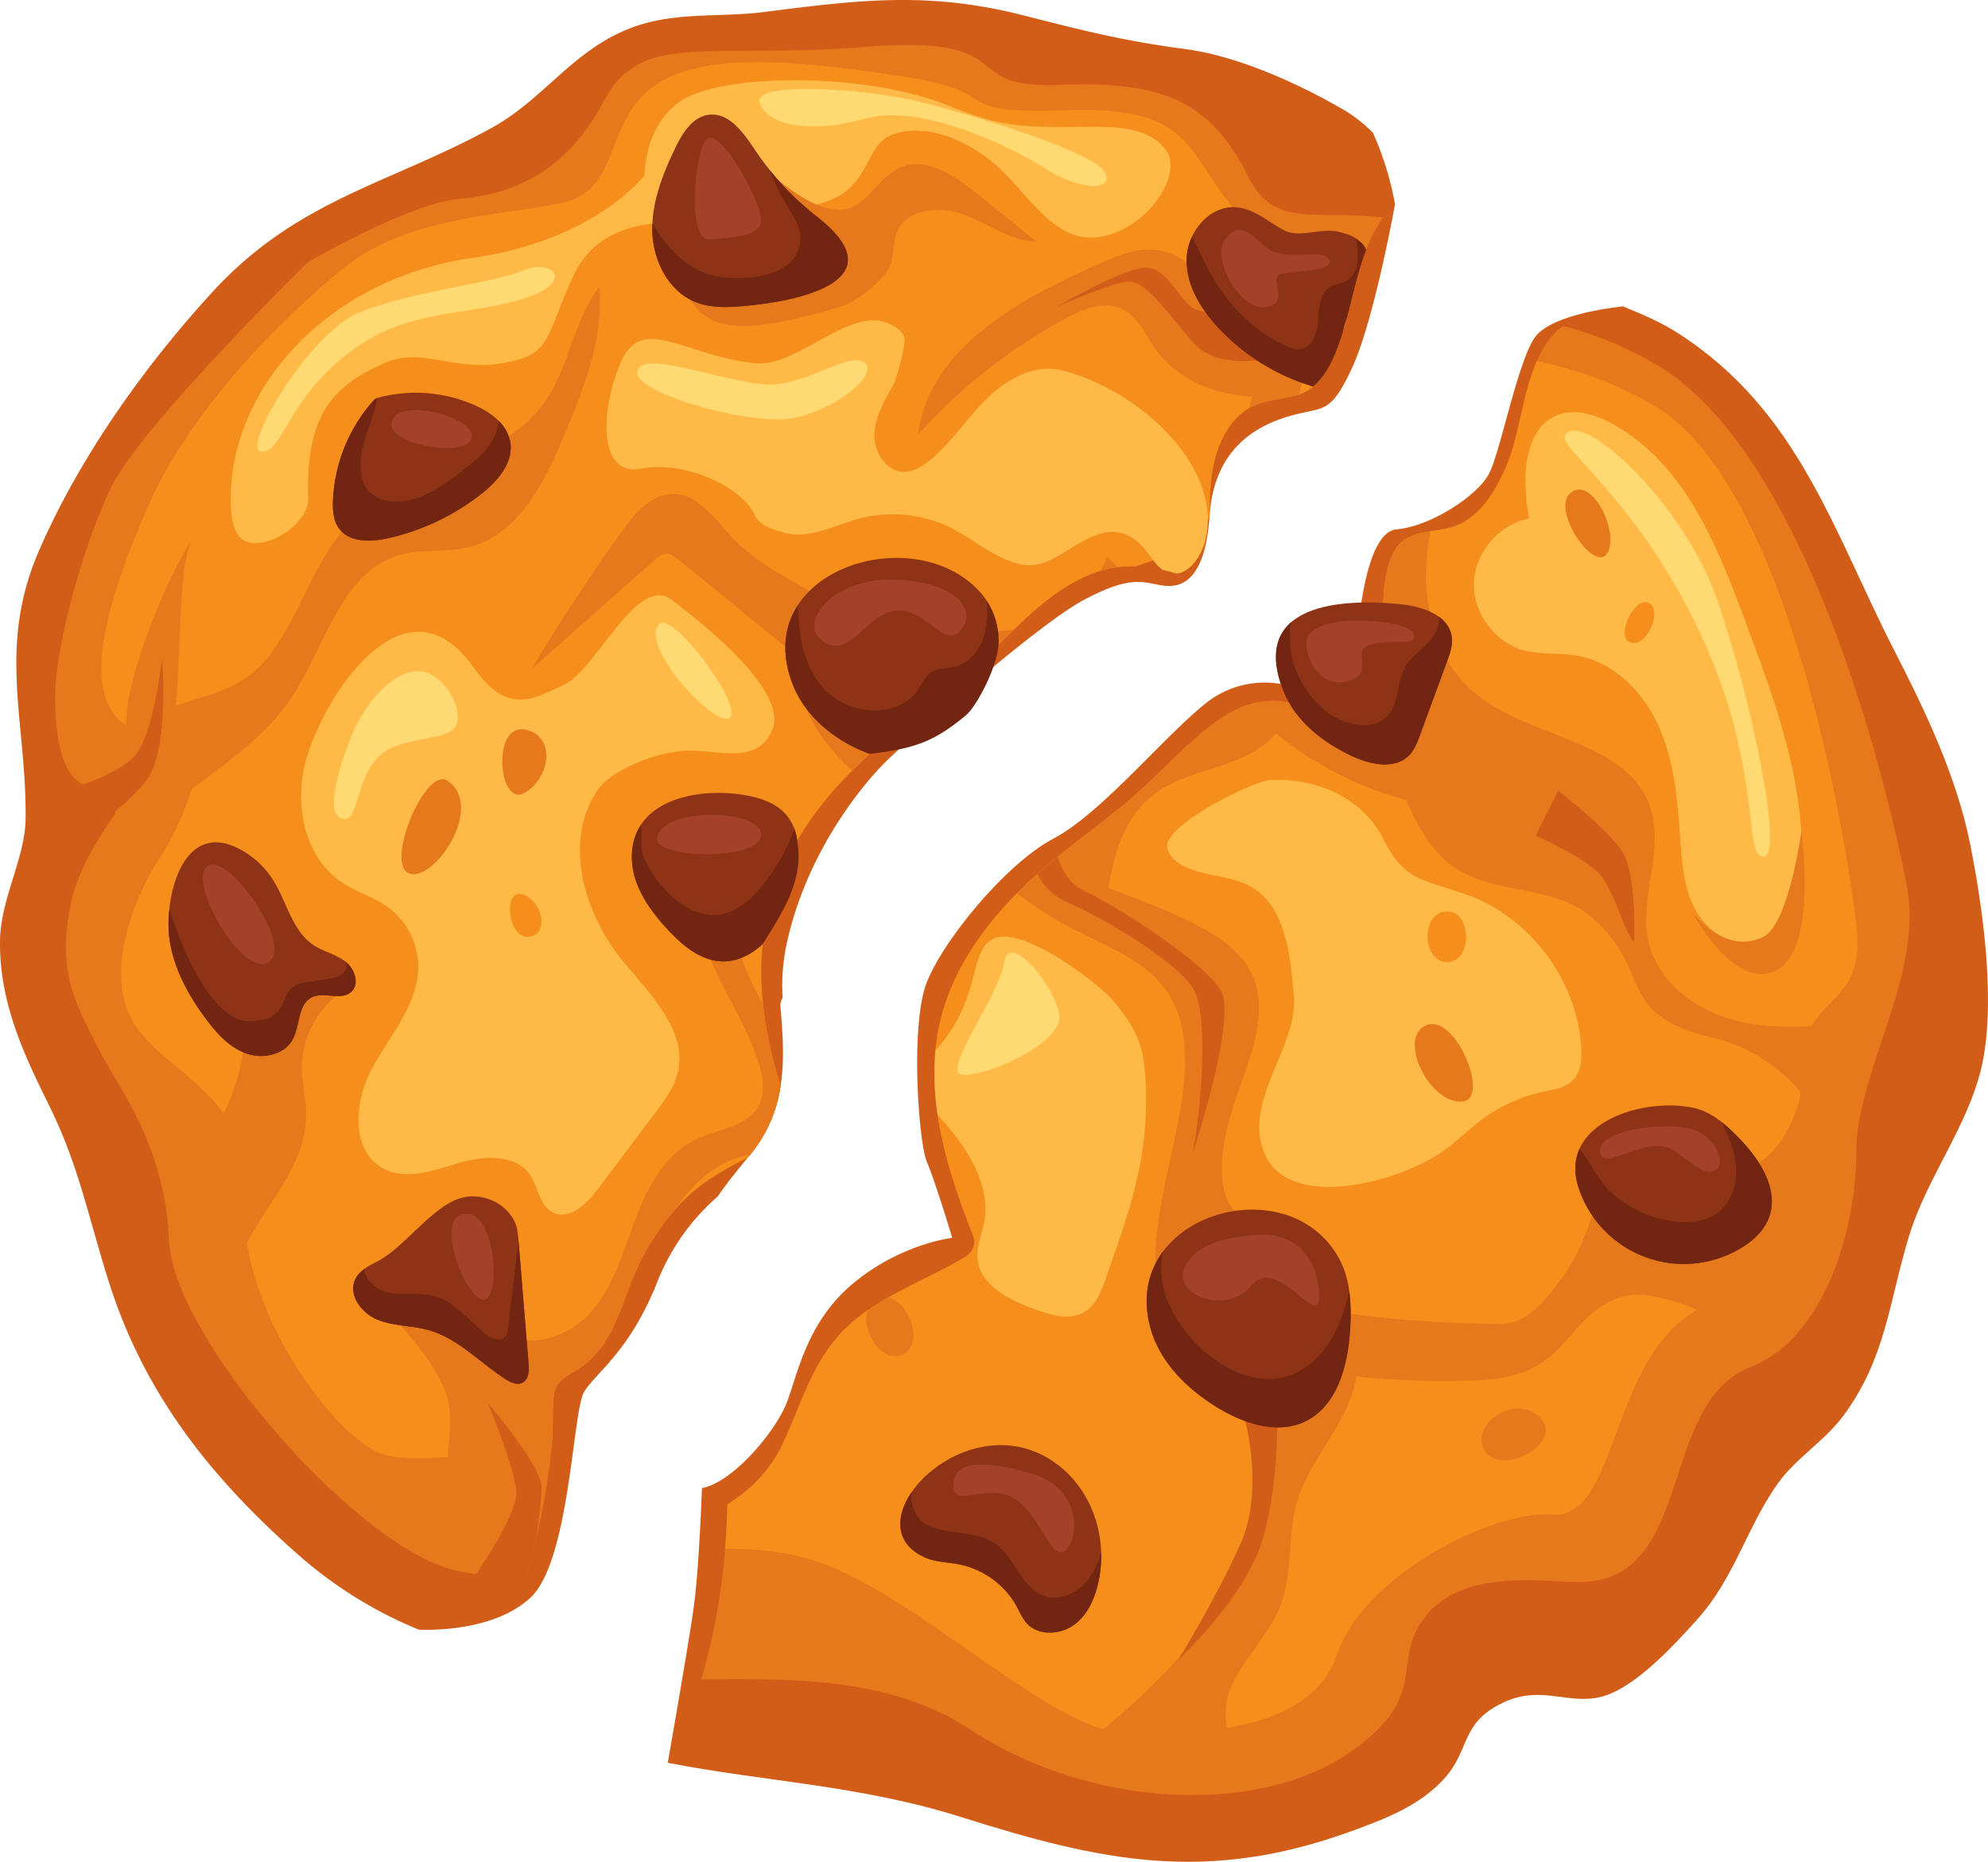 <svg xmlns="http://www.w3.org/2000/svg" width="825.1" height="772.872" viewBox="0 0 825.1 772.872">
  <defs>
    <style>
      .cls-1 {
        fill: #d25d18;
      }

      .cls-2 {
        fill: #e6791c;
      }

      .cls-3 {
        fill: #f68e1b;
      }

      .cls-4 {
        fill: #ffb947;
      }

      .cls-5 {
        fill: #8e3316;
      }

      .cls-6 {
        fill: #722611;
      }

      .cls-7 {
        fill: #a34229;
      }

      .cls-8 {
        fill: #ffda72;
      }
    </style>
  </defs>
  <g id="Слой_2" data-name="Слой 2">
    <g id="Слой_3" data-name="Слой 3">
      <g>
        <path class="cls-1" d="M673.651,127.222s-29.847,2.655-36.849,13.159-14.005,46.685-18.674,56.022-24.509,22.175-38.515,23.342-16.34,46.685-16.34,46.685l-26.844,18.674a39.014,39.014,0,0,0-36.181,7.003c-17.507,14.005-43.183,45.517-63.024,56.022s-45.518,42.016-52.52,59.523-3.501,66.526,0,74.695,10.504,31.512,10.504,31.512-21.008,2.334-40.849,18.674-23.342,38.515-28.011,50.186-22.175,32.679-35.014,35.014c0,0-1.167,33.846-3.501,50.186s-10.688,63.832-10.688,63.832l267.454-150.198,134.219-429.499Z"/>
        <path class="cls-1" d="M557.438,63.351l-231.089,131.884-149.391,210.081-4.668,264.935,1.475,6.225s30.037,1.945,46.376-13.227,17.507-77.03,22.175-85.2c4.668-8.17,18.674-16.34,30.345-45.518a91.565,91.565,0,0,1,25.317-35.942c3.993-6.006,8.812-11.655,13.458-17.383,14.96-18.441,14.543-38.508,12.486-61.053a5.959,5.959,0,0,1,.912-3.904,82.566,82.566,0,0,1,1.516-21.773c8.169-38.515,31.512-66.526,40.849-75.863s63.024-57.189,82.865-67.693c19.841-10.504,24.509-7.003,32.679-5.835,8.17,1.167,17.522-2.903,19.265-28.879,1.743-25.976,16.916-36.48,32.088-41.148,15.173-4.668,17.507,0,26.844-19.841,9.337-19.841,18.039-68.397,18.039-68.397Z"/>
        <path class="cls-1" d="M569.84,55.146a59.261,59.261,0,0,0-13.773-10.48c-18.465-10.623-43.088-21.54-64.165-24.305-25.302-3.32-42.335-7.662-67.237-14.005-39.126-9.967-67.782-6.451-107.632-1.359-18.561,2.372-36.978-.319-55.181,6.611-24.176,9.203-36.113,29.604-57.93,41.558-42.744,23.42-80.51,29.528-116.043,68.359-28.282,30.907-55.075,68.716-71.746,107.198-17.429,40.229-5.07,70.982-5.503,111.137-.175,16.221-10.328,33.199-10.616,50.339-.418,24.859,9.135,46.076,20.03,68.01,12.709,25.586,16.3,45.963,25.084,73.799,14.593,46.241,42.041,81.048,78.213,113.008a176.692,176.692,0,0,0,50.424,31.462,90.739,90.739,0,0,0,20.582-3.556c7.658-2.311,15.999-5.955,21.737-11.87a261.115,261.115,0,0,0,10.587-43.334q1.637-10,2.483-20.102c.522-6.247-.085-12.948.84-19.106.989-6.586,7.666-8.102,12.369-11.862a40.493,40.493,0,0,0,9.677-11.119c5.638-9.547,8.243-20.549,13.059-30.492,5.001-10.325,12.089-20.762,20.561-28.57,7.237-6.671,15.848-11.51,24.717-15.959.353-.432.707-.864,1.059-1.298a57.917,57.917,0,0,0,12.51-28.342c-5.72-18.546-9.296-37.815-7.593-57.152,2.063-23.441,11.836-44.08,26.669-62.136,16.967-20.652,38.57-35.139,58.797-52.259,16.372-13.857,30.238-32.544,50.626-40.859a45.846,45.846,0,0,1,19.021-3.343c4.794-1.794,9.729-3.316,14.707-5.106,8.6-3.094,13.142-8.658,15.835-15.802.052-13.684.764-27.155,9.051-38.181,7.158-9.525,15.678-9.397,26.236-11.722,12.072-2.659,17.145-17.029,20.36-27.578,5.184-17.011,7.556-39.136,21.325-51.905A126.391,126.391,0,0,0,569.84,55.146Z"/>
        <path class="cls-2" d="M518.325,73.756c-15.756-31.512-35.014-40.266-78.78-38.515s-14.005-21.008-80.531-15.756-92.786-7.003-108.542,22.759-38.515,38.515-59.523,40.266-63.024,26.26-63.024,26.26-70.027,68.276-82.282,94.537-22.759,66.526-22.759,85.783,3.501,33.263,12.255,36.764,40.266-21.008,40.266-21.008-38.515,38.515-45.518,68.276,1.751,43.767,10.504,61.274,28.011,40.266,29.762,80.531,77.03,126.049,117.295,136.553c9.042,2.359,19.416,3.212,30.63,3.501a273.262,273.262,0,0,0,8.593-37.264q1.637-10,2.483-20.102c.522-6.247-.085-12.948.84-19.106.989-6.586,7.666-8.102,12.369-11.862a40.493,40.493,0,0,0,9.677-11.119c5.638-9.547,8.243-20.549,13.059-30.492,5.001-10.325,12.089-20.762,20.561-28.57,7.237-6.671,15.848-11.51,24.717-15.959.353-.432.707-.864,1.059-1.298a57.917,57.917,0,0,0,12.51-28.342c-5.72-18.546-9.296-37.815-7.593-57.152,2.063-23.441,11.836-44.08,26.669-62.136,16.967-20.652,38.57-35.139,58.797-52.259,16.372-13.857,30.238-32.544,50.626-40.859a45.846,45.846,0,0,1,19.021-3.343c4.794-1.794,9.729-3.316,14.707-5.106,8.6-3.094,13.142-8.658,15.835-15.802.052-13.684.764-27.155,9.051-38.181,7.158-9.525,15.678-9.397,26.236-11.722,12.072-2.659,17.145-17.029,20.36-27.578,4.505-14.782,6.891-33.422,16.463-46.439C545.324,87.097,528.754,94.614,518.325,73.756Z"/>
        <path class="cls-3" d="M513.073,87.761c-21.008-24.509-17.507-43.767-70.027-42.016s-22.759-7.003-68.276-14.005-85.783-10.504-105.041,5.252-12.255,42.016-36.764,47.268-63.76,5.696-89.653,26.482c-25.892,20.786-64.407,59.301-81.914,99.567s-38.515,99.788,14.005,94.537c14.985-1.498,1.751,35.014-8.753,50.77s-24.509,49.019-10.504,70.027,49.019,29.761,45.517,71.778,33.263,94.537,54.271,105.041c12.848,6.424,42.071.415,72.844-1.224.118-1.208.274-2.412.375-3.623.522-6.247-.085-12.948.84-19.106.989-6.586,7.666-8.102,12.369-11.862a40.493,40.493,0,0,0,9.677-11.119c5.638-9.547,8.243-20.549,13.059-30.492,5.001-10.325,12.089-20.762,20.561-28.57,7.237-6.671,15.848-11.51,24.717-15.959.353-.432.707-.864,1.059-1.298a57.917,57.917,0,0,0,12.51-28.342c-5.72-18.546-9.296-37.815-7.593-57.152,2.063-23.441,11.836-44.08,26.669-62.136,16.967-20.652,38.57-35.139,58.797-52.259,16.372-13.857,30.238-32.544,50.626-40.859a45.846,45.846,0,0,1,19.021-3.343c4.794-1.794,9.729-3.316,14.707-5.106,8.6-3.094,13.142-8.658,15.835-15.802.052-13.684.764-27.155,9.051-38.181,7.158-9.525,15.678-9.397,26.236-11.722,12.072-2.659,17.145-17.029,20.36-27.578,2.937-9.637,4.969-20.919,8.673-31.217C543.04,102.049,524.967,101.638,513.073,87.761Z"/>
        <path class="cls-4" d="M248.226,327.731c-14.682,21.223-6.065,51.189,10.27,71.168,11.369,13.905,27.026,28.98,22.78,46.432-1.501,6.171-5.412,11.433-9.232,16.507q-12.087,16.056-24.174,32.113c-4.555,6.051-11.885,12.821-18.581,9.284-5.402-2.854-5.831-10.363-9.26-15.42-6.039-8.906-19.36-8.079-29.67-4.997s-21.808,7.332-31.296,2.253c-13.787-7.381-12.021-28.108-4.502-41.82s19.08-26.549,19.023-42.187a30.81,30.81,0,0,0-12.517-24.424c-5.856-4.245-13.052-6.277-19.081-10.274-16.607-11.01-20.433-34.852-14.137-53.757,9.761-29.304,41.69-73.192,68.302-36.108,4.281,5.965,9.457,12.11,16.645,13.607,7.307,1.521,14.303-2.74,21.129-5.757,13.044-5.764,30.55-46.03,44.556-35.526s49.019,38.515,42.016,54.271-24.509,7.003-38.515,8.753S252.982,320.856,248.226,327.731Z"/>
        <path class="cls-4" d="M266.228,194.553c17.507-3.501,41.755,7.369,47.138,19.44,1.895,4.251,7.457,5.782,11.926,7.085,10.29,3.001,20.775-2.912,31.122-5.714a54.694,54.694,0,0,1,34.891,2.229c14.192,5.867,28.109,21.391,42.428,15.841,13.151-5.097,27.987-23.125,42.459-4.103,1.954,2.568,3.812,5.48,6.408,7.259,1.919.436,3.828.959,5.726,1.55,5.877-.65,10.629-7.883,12.076-14.351,6.947-31.043-28.823-62.377-59.694-70.05-11.318-2.813-22.974,3.69-31.268,11.889-8.294,8.198-14.687,18.294-23.764,25.616-3.037,2.45-6.598,4.64-10.5,4.618-7.398-.041-12.531-8.26-12.243-15.652.288-7.392,4.304-14.035,7.866-20.518,1.325-2.411,5.237-16.745,4.554-19.41-.801-3.125-4.014-4.924-6.993-6.163-16.032-6.668-37.587,18.395-54.864,16.668-29.178-2.918-47.268-21.008-56.022,0S248.721,198.054,266.228,194.553Z"/>
        <path class="cls-4" d="M159.437,150.786c-20.052,8.912-32.695,20.143-31.512,56.022.405,12.281-22.95,25.28-29.439,14.846-1.986-3.194-2.443-7.087-2.626-10.844-2.323-47.832,39.068-95.037,100.342-103.791,40.011-5.716,66.526-24.509,77.03-42.016s17.507,14.005,17.507,14.005l-7.003,14.005s-33.263-5.252-45.518,21.008-8.753,33.263-29.762,36.764S175.193,143.783,159.437,150.786Z"/>
        <path class="cls-2" d="M311.436,479.208a57.914,57.914,0,0,0,12.507-28.327,180.131,180.131,0,0,1-7.277-33.929c-2.052-3.777-4.025-7.585-5.785-11.473-8.651-19.114-10.873-44.694,5.011-58.4-6.064-7.353-18.553-.968-22.811,7.559-6.849,13.718-3.783,30.383,2.208,44.496,5.992,14.114,14.715,27.052,19.447,41.637,1.929,5.948,3.097,12.729.137,18.237-4.739,8.82-16.765,9.641-25.83,13.893-12.943,6.071-20.285,19.868-25.331,33.244-5.045,13.376-8.963,27.705-18.41,38.435-9.447,10.73-26.775,16.34-38.199,7.746-10.673-8.03-11.172-23.583-10.683-36.93a233.57,233.57,0,0,1-37.557,26.633c9.672,10.754,20.922,22.384,26.132,36.168,4.625,12.238-1.556,27.986,1.879,37.471,6.376,17.606,23.43,11.806,38.448,9.686.476-2.548.931-5.095,1.348-7.637q1.637-10,2.483-20.102c.522-6.247-.085-12.948.84-19.106.989-6.586,7.666-8.102,12.369-11.862a40.493,40.493,0,0,0,9.677-11.119c5.638-9.547,8.243-20.549,13.059-30.492a102.715,102.715,0,0,1,15.27-23.133c7.67-11.317,17.919-20.475,30.926-22.522C311.342,479.322,311.389,479.265,311.436,479.208Z"/>
        <path class="cls-2" d="M86.135,473.52a86.508,86.508,0,0,0,13.561-68.767c-.43-1.848-.873-3.964.238-5.501,1.046-1.446,3.034-1.759,4.808-1.953,15.084-1.651,33.939-1.421,40.937,12.042a38.743,38.743,0,0,0-20.374,33.428c-.035,6.951,1.838,13.811,1.744,20.762-.348,25.692-26.393,44.339-30.979,69.622l-10.209-62.715Z"/>
        <path class="cls-2" d="M112.245,271.541c13.104-17.27,18.309-40.077,33.719-55.325,22.36-22.123,61.109-23.278,79.657-48.682,10.574-14.483,12.187-34.104,23.018-48.395,2.122,21.187-6.248,41.862-14.453,61.511-8.129,19.468-18.916,41.326-39.385,46.437-9.416,2.351-19.533.615-28.864,3.283-24.569,7.026-30.866,38.047-45.043,59.307-18.116,27.166-51.893,39.932-72.37,65.365.091-20.655-5.564-42.438,10.437-54.79C75.396,287.566,97.082,292.01,112.245,271.541Z"/>
        <path class="cls-2" d="M353.627,319.951c4.548-4.544,9.3-8.828,14.173-12.972-12.587-12.283-20.295-29.624-12.606-46.681-21.826-11.284-26.316,10.133-22.998,26.033C334.829,298.949,343.39,310.39,353.627,319.951Z"/>
        <path class="cls-2" d="M442.256,132.187c7.335-3.959,16.238-7.539,23.713-3.85,6.201,3.06,9.16,10.043,13.043,15.765,9.195,13.549,24.981,19.78,40.701,20.524-.456,1.519-.88,3.141-1.29,4.806,5.495-3.093,11.713-3.55,18.871-5.126a17.25,17.25,0,0,0,1.761-.51c2.164-8.087,4.804-16.083,7.437-24.016-11.304,7.309-26.179-1.477-35.149-11.514-8.97-10.037-17.628-22.57-30.961-24.424-8.384-1.166-16.636,2.333-24.379,5.753-32.977,14.568-70.566,35.041-74.934,70.828A227.305,227.305,0,0,1,442.256,132.187Z"/>
        <path class="cls-2" d="M302.82,221.957c-6.72-7.537-13.732-17.151-23.828-16.954-8.803.171-15.336,7.915-20.487,15.056q-20.244,28.066-38.008,57.816,25.505-22.646,51.011-45.292c1.53-1.358,3.286-2.801,5.33-2.702,1.633.079,3.033,1.137,4.317,2.149,24.009,18.886,47.553,40.238,73.079,56.717C363.983,244.381,326.506,248.522,302.82,221.957Z"/>
        <path class="cls-2" d="M464.061,235.45q-2.293-2.117-4.521-4.302a42.583,42.583,0,0,1-2.815,5.837A45.155,45.155,0,0,1,464.061,235.45Z"/>
        <path class="cls-2" d="M401.818,279.319c6.606-5.591,12.808-11.965,19.191-18.131-10.877,1.987-22.267.659-31.963-4.807a248.854,248.854,0,0,1-22.205,50.955c-.172.298-.343.603-.512.91C377.838,298.343,390.058,289.273,401.818,279.319Z"/>
        <path class="cls-5" d="M70.511,391.046c1.984,11.805,7.97,22.603,15.151,32.181,4.392,5.859,9.572,11.575,16.458,14.065s15.808.678,19.338-5.737c3.203-5.82,2.063-14.696,8.048-17.579,5.012-2.415,11.967,1.508,16.169-2.139,3.74-3.247,1.576-9.742-2.369-12.736s-9.06-4.039-13.185-6.781c-8.929-5.937-11.053-17.926-16.773-26.996a36.813,36.813,0,0,0-13.797-12.806C75.129,339.55,67.693,374.276,70.511,391.046Z"/>
        <path class="cls-5" d="M219.384,566.037q-2.094-25.555-4.188-51.109c-.226-2.75-.472-5.578-1.71-8.044-4.011-7.99-13.998-12.111-22.537-9.465-11.925,3.696-23.351,20.722-34.514,26.314-3.515,1.76-7.268,3.756-8.978,7.296-3.131,6.483,2.595,14.166,9.277,16.848s14.193,2.337,21.124,4.284c12.168,3.417,21.192,13.368,31.775,20.278,2.209,1.442,5.06,2.779,7.36,1.488C219.533,572.501,219.621,568.941,219.384,566.037Z"/>
        <path class="cls-5" d="M299.34,399.075c6.405.291,12.557-2.738,17.216-7.224a106.84,106.84,0,0,1,14.319-42.907,20.153,20.153,0,0,0-4.993-11.215c-3.934-4.255-9.722-6.276-15.406-7.409-18.535-3.693-48.59.508-48.212,25.953.171,11.487,7.362,21.649,15.239,30.012C283.438,392.585,290.693,398.682,299.34,399.075Z"/>
        <path class="cls-2" d="M185.697,324.103c-9.213-6.142-26.26,35.014-15.756,38.515S201.453,334.607,185.697,324.103Z"/>
        <path class="cls-2" d="M218.96,303.095c-15.15-4.329-12.255,31.512-1.751,26.26S231.215,306.596,218.96,303.095Z"/>
        <path class="cls-3" d="M217.209,371.371c-8.288-3.315-7.003,17.507,1.751,17.507S225.963,374.872,217.209,371.371Z"/>
        <path class="cls-2" d="M80.656,222.563c-10.784,13.939-.584,95.12-18.09,93.953C34.768,314.663,71.198,234.789,80.656,222.563Z"/>
        <path class="cls-5" d="M155.36,165.886a66.608,66.608,0,0,0-17.18,42.001c-.148,3.979.151,8.23,2.489,11.453,4.262,5.876,13.013,5.722,20.103,4.164a96.711,96.711,0,0,0,39.351-18.749c6.648-5.299,13.081-12.909,11.654-21.29-1.216-7.14-7.787-12.11-14.384-15.1a60.67,60.67,0,0,0-41.125-3.099Z"/>
        <path class="cls-6" d="M143.553,399.308c1.529,6.683-5.427,6.784-17.484,8.617-12.239,1.86-3.361,15.787-22.618,15.958s-33.094-46.392-33.094-46.392l-.083.011a52.198,52.198,0,0,0,.236,13.543c1.984,11.805,7.97,22.603,15.151,32.181,4.393,5.859,9.572,11.575,16.458,14.065,6.886,2.49,15.808.678,19.338-5.737,3.203-5.82,2.063-14.696,8.048-17.579,5.012-2.415,11.967,1.508,16.169-2.139C149.334,408.66,147.336,402.383,143.553,399.308Z"/>
        <path class="cls-6" d="M215.213,515.138q-2.225,18.311-4.449,36.623a6.372,6.372,0,0,1-.762,2.736c-1.833,2.838-6.265,1.157-8.857-1.009-6.867-5.737-12.794-13.446-21.476-15.611-6.027-1.502-12.463-.025-18.541-1.304-4.861-1.023-9.649-5.287-9.947-9.79a11.671,11.671,0,0,0-3.724,4.245c-3.132,6.483,2.594,14.166,9.277,16.848s14.193,2.337,21.124,4.284c12.168,3.417,21.192,13.368,31.775,20.278,2.209,1.442,5.06,2.779,7.36,1.488,2.54-1.426,2.629-4.987,2.391-7.89Q217.298,540.588,215.213,515.138Z"/>
        <path class="cls-6" d="M299.34,399.075c6.405.291,12.556-2.738,17.216-7.224,10.96-16.879,16.795-28.55,14.308-42.889a23.754,23.754,0,0,0-1.14-4.816,83.514,83.514,0,0,1-13.327,23.47c-4.505,5.575-10.2,10.81-17.272,11.974-10.058,1.656-19.561-5.416-25.751-13.515-2.949-3.861-5.74-8.276-6.986-13.034-.559-2.133.045-7.227-.216-10.874a23.899,23.899,0,0,0-3.908,14.105c.171,11.487,7.362,21.649,15.239,30.012C283.438,392.585,290.693,398.682,299.34,399.075Z"/>
        <path class="cls-6" d="M206.988,174.75a20.39,20.39,0,0,1-3.71,9.843c-3.064,4.382-7.362,7.721-11.592,10.991-9.313,7.198-20.434,14.822-31.87,12.031a12.978,12.978,0,0,1-7.422-4.483c-1.722-2.298-2.32-5.24-2.609-8.098-1.065-10.526,5.763-21.087,6.642-29.809-.052.015-.106.026-.158.041l-.909.621a66.607,66.607,0,0,0-17.18,42c-.148,3.98.151,8.23,2.489,11.453,4.263,5.876,13.013,5.722,20.103,4.164a96.71,96.71,0,0,0,39.352-18.749c6.648-5.299,13.081-12.909,11.654-21.29A16.261,16.261,0,0,0,206.988,174.75Z"/>
        <path class="cls-7" d="M162.938,174.128c-4.924,9.848,29.178,16.34,32.679,8.17S167.607,164.791,162.938,174.128Z"/>
        <path class="cls-7" d="M272.647,348.029c-1.343,8.059,40.975,9.771,43.246-.95S274.981,334.023,272.647,348.029Z"/>
        <path class="cls-7" d="M85.909,359.7c-8.17,7.003,15.172,46.685,25.677,39.682S94.078,352.697,85.909,359.7Z"/>
        <path class="cls-7" d="M190.949,504.422c-9.933,4.139,3.501,37.348,10.504,35.014S204.954,498.587,190.949,504.422Z"/>
        <path class="cls-1" d="M410.932,271.01c-3.902.144-6.4-.011-6.4-.011l-2.419,8.064C405.115,276.506,408.038,273.792,410.932,271.01Z"/>
        <path class="cls-1" d="M215.853,661.701a226.541,226.541,0,0,0,6.718-23.209c1.194-8.485,2.225-16.937,2.225-20.859,0-9.337-22.175-35.014-22.175-35.014s10.504,25.677,11.671,36.181-21.008,40.849-21.008,40.849Z"/>
        <path class="cls-1" d="M29.887,327.02s17.507-4.668,25.677-12.838,11.671-40.849,11.671-40.849,3.501,38.515-7.003,51.353-28.011,23.342-28.011,23.342Z"/>
        <path class="cls-1" d="M529.413,148.452s-23.342,5.836-33.846-5.836-19.841-26.844-28.011-25.677-29.178,10.504-29.178,10.504,28.011-16.34,37.348-16.34,14.005,15.172,21.008,17.507,23.342,3.501,23.342,3.501Z"/>
        <g>
          <path class="cls-5" d="M360.972,312.954l.016.005c13.016-11.804,27.232-22.131,40.831-33.64,4.319-3.655,8.463-7.647,12.598-11.696a30.274,30.274,0,0,0-6.723-20.749c-26.724-32.105-96.898-10.662-78.797,36.937C334.193,297.737,346.98,307.833,360.972,312.954Z"/>
          <path class="cls-6" d="M360.972,312.954l.015.005c17.881-2.179,26.457-4.675,40.056-16.184,4.311-3.649,12.838-19.841,13.351-29.131a30.535,30.535,0,0,0-4.825-18.189,43.024,43.024,0,0,1-1.006,14.072c-1.65,5.939-5.871,11.55-11.838,13.094-3.349.866-7.115.457-10.043,2.3-2.694,1.697-3.983,4.868-5.795,7.487-8.313,12.015-28.173,10.596-38.316.08-7.928-8.22-10.562-19.421-11.139-30.487-.089-1.711-.198-3.263-.339-4.694-5.5,8.529-7.125,19.543-2.196,32.503C334.193,297.737,346.98,307.833,360.972,312.954Z"/>
          <path class="cls-7" d="M340.34,265.163c-8.23-7.407,5.836-25.677,31.512-24.509s33.846,12.838,26.844,21.008-14.005-9.337-26.844-8.17S352.011,275.667,340.34,265.163Z"/>
        </g>
        <g>
          <path class="cls-5" d="M545.003,160.445c6.506-5.443,9.974-15.051,12.388-22.867a25.344,25.344,0,0,1,1.463-5.054c2.504-9.224,4.57-19.504,8.161-28.836-1.546-3.43-5.005-6.148-12.116-7.589-7.196-1.458-15.786,2.92-22.219-.617-6.434-3.536-12.343-8.852-19.661-9.437-10.944-.875-20.131,10.171-20.504,21.143s5.85,21.155,13.368,29.156A88.592,88.592,0,0,0,545.003,160.445Z"/>
          <path class="cls-6" d="M545.003,160.445c6.506-5.443,9.974-15.051,12.388-22.867a25.344,25.344,0,0,1,1.463-5.054c2.504-9.223,4.57-19.501,8.16-28.832a9.987,9.987,0,0,0-1.582-2.487q-1.35-1.095-2.7-2.19c1.269,6.535,1.583,15.099-4.455,17.904-1.824.848-3.936.943-5.73,1.852-4.564,2.314-5.133,8.455-5.423,13.563-.291,5.108-1.887,11.369-6.883,12.472-2.482.548-5.024-.454-7.312-1.559-16.286-7.871-27.045-21.365-34.493-37.458-1.541-3.329-2.566-5.635-3.674-7.552a22.968,22.968,0,0,0-2.247,8.951c-.373,10.972,5.85,21.155,13.368,29.156A88.592,88.592,0,0,0,545.003,160.445Z"/>
          <path class="cls-7" d="M508.405,99.433c-6.067,8.495,7.003,30.345,17.507,28.011s-1.167-12.838,7.003-14.005,21.008-1.167,18.674-5.836-18.674,1.167-25.677-4.668S514.24,91.263,508.405,99.433Z"/>
        </g>
        <path class="cls-4" d="M271.48,94.764c-7.14-13.26-7.003-47.268,17.507-56.022s75.279-7.003,105.04,5.252c16.667,6.863,26.26,8.753,45.518,8.753s35.014-1.751,43.767,8.753-7.003,33.263-26.26,36.764-29.762-17.507-43.767-29.762-31.512-17.507-43.767-12.255-7.003,26.26-36.764,29.762S283.735,117.523,271.48,94.764Z"/>
        <g>
          <path class="cls-2" d="M348.51,127.443c8.17-2.334,17.665-11.633,19.841-15.172,2.799-4.551,2.006-9.717,3.511-14.843,3.074-10.47,17.634-12.226,27.87-8.445s19.567,10.993,30.474,11.312q-12.767-10.264-25.534-20.527c-9.033-7.262-20.788-14.936-31.325-10.108-9.432,4.322-14.473,17.651-24.846,17.455-30.667-.58-62.196-70.337-67.188-2.053C276.918,145.181,305.147,139.833,348.51,127.443Z"/>
          <path class="cls-5" d="M338.951,89.839a117.975,117.975,0,0,1-25.442-27.363c-4.777-7.14-10.81-15.884-19.336-14.829-6.774.838-10.963,7.631-13.913,13.786-5.253,10.961-9.874,22.683-9.512,34.832s6.825,24.825,18.155,29.227c5.829,2.265,12.289,2.173,18.523,1.67C333.993,125.017,372.193,115.767,338.951,89.839Z"/>
          <path class="cls-6" d="M338.951,89.839a117.988,117.988,0,0,1-19.548-19.333,86.97,86.97,0,0,0,7.132,14.681c2.722,4.464,5.976,9.127,5.648,14.346-1.015,16.177-24.039,17.169-35.027,15.073-10.334-1.972-18.674-9.337-26.364-21.866-.055,1.172-.08,2.346-.044,3.526.362,12.149,6.825,24.825,18.155,29.227,5.829,2.265,12.289,2.173,18.522,1.67C333.993,125.017,372.193,115.767,338.951,89.839Z"/>
          <path class="cls-7" d="M293.655,57.416c-5.004,3.002-9.337,43.183,1.167,42.016s22.175-1.167,21.008-9.337S299.491,53.915,293.655,57.416Z"/>
        </g>
        <path class="cls-8" d="M315.247,42.244c1.751,8.753,19.257,14.005,43.767,7.003s64.775,14.005,75.279,21.008,28.011,10.504,24.509,1.751-56.022-24.509-77.03-29.762S313.496,33.491,315.247,42.244Z"/>
        <path class="cls-8" d="M108.667,187.55c-9.428,0,19.258-49.019,40.266-57.772s56.022-12.255,68.276-17.507,22.759,5.252-1.751,12.255-47.268,3.501-71.778,22.759S117.421,187.55,108.667,187.55Z"/>
        <path class="cls-8" d="M494.688,351.236c-4.593-7.655,39.841-25.359,47.268-10.504C545.458,347.735,499.94,359.99,494.688,351.236Z"/>
        <path class="cls-8" d="M273.231,259.328c-7.428,9.903,24.509,43.767,29.762,38.515S278.483,252.325,273.231,259.328Z"/>
        <path class="cls-8" d="M264.477,154.287c-1.468,8.805,47.268,22.759,64.775,19.257s35.014-17.507,29.762-22.759-21.008,7.003-36.764,8.753S266.228,143.783,264.477,154.287Z"/>
        <g>
          <path class="cls-1" d="M817.688,350.361c-5.644-28.221-18.971-55.972-31.225-79.826-25.482-49.603-39.752-99.919-90.033-132.245-7.119-4.577-14.936-7.89-22.779-11.068-7.056,1.434-14.267,2.86-21.042,5.931-19.565,8.868-19.623,40.806-26.603,58.269-3.936,9.847-9.654,20.588-19.369,25.752-9.62,5.113-22.587,1.084-28.269,12.249-5.207,10.234-4.148,23.988-4.428,35.114-.271,10.771-.426,22.099-4.4,32.263-1.708,4.367-6.038,6.53-10.423,4.24-10.699-5.588-23.065-11.42-35.509-9.717-10.252,1.403-19.086,7.992-26.684,14.574-10.502,9.095-19.838,19.376-30.586,28.21-11.137,9.154-22.893,17.54-33.8,26.977-20.857,18.046-39.152,41.229-43.552,69.131-4.487,28.446,4.787,57.252,15.125,83.386,1.149,2.905-.814,6.528-3.261,8.013-20.212,12.265-43.859,18.615-57.676,39.056-8.285,12.257-12.226,25.891-18.517,39.084-5.108,10.713-13.006,18.565-22.779,24.792-.684,35.936-7.816,74.882-24.733,107.205,39.023,7.73,79.778,9.264,121.689,22.518,58.098,18.374,101.827,27.892,162.282,5.815,14.559-5.316,28.09-10.591,38.175-21.608,11.168-12.2,6.555-23.338,24.947-31.853,16.027-7.42,27.45,1.736,41.534-2.581,13.557-4.156,29.227-21.328,38.649-31.792,15.598-17.321,20.668-38.639,33.612-56.662,7.316-10.187,19.374-17.525,27.064-27.922,17.549-23.728,18.907-47.053,27.165-74.346,7.303-24.135,24.12-45.297,29.979-69.614C828.543,417.543,823.252,378.179,817.688,350.361Z"/>
          <path class="cls-2" d="M791.428,367.867c-7.003-36.764-40.266-180.32-105.04-217.084a149.051,149.051,0,0,0-37.573-15.451c-15.803,11.066-16.313,39.84-22.808,56.089-3.936,9.847-9.654,20.588-19.369,25.752-9.62,5.113-22.587,1.084-28.269,12.249-5.207,10.234-4.148,23.988-4.428,35.114-.271,10.771-.426,22.099-4.4,32.263-1.708,4.367-6.038,6.53-10.423,4.24-10.699-5.588-23.065-11.42-35.509-9.717-10.252,1.403-19.086,7.992-26.684,14.574-10.502,9.095-19.838,19.376-30.586,28.21-11.137,9.154-22.893,17.54-33.8,26.977-20.857,18.046-39.152,41.229-43.552,69.131-4.487,28.446,4.787,57.252,15.125,83.386,1.149,2.905-.814,6.528-3.261,8.013-20.212,12.265-43.859,18.615-57.676,39.056-8.285,12.257-12.226,25.891-18.517,39.084-5.108,10.713-13.006,18.565-22.779,24.792-.453,23.809-3.763,48.931-10.846,72.583,35.78-.093,77.37-1.647,111.746,20.875,50.77,33.263,119.046,35.014,155.81,10.504s17.507-38.515,33.263-57.772,46.885-14.197,63.024-14.005c49.019.584,32.679-74.112,71.778-89.284,30.006-11.644,43.767-56.022,43.767-89.284S798.431,404.632,791.428,367.867Z"/>
          <path class="cls-3" d="M770.42,383.624c-5.252-43.767-29.762-183.821-84.032-215.333a157.521,157.521,0,0,0-48.541-18.356c-5.732,13.195-7.371,30.305-11.841,41.487-3.936,9.847-9.654,20.588-19.369,25.752-9.62,5.113-22.587,1.084-28.269,12.249-5.207,10.234-4.148,23.988-4.428,35.114-.271,10.771-.426,22.099-4.4,32.263-1.708,4.367-6.038,6.53-10.423,4.24-10.699-5.588-23.065-11.42-35.509-9.717-10.252,1.403-19.086,7.992-26.684,14.574-10.502,9.095-19.838,19.376-30.586,28.21-11.137,9.154-22.893,17.54-33.8,26.977-20.857,18.046-39.152,41.229-43.552,69.131-4.487,28.446,4.787,57.252,15.125,83.386,1.149,2.905-.814,6.528-3.261,8.013-20.212,12.265-43.859,18.615-57.676,39.056-8.285,12.257-12.226,25.891-18.517,39.084-5.108,10.713-13.006,18.565-22.779,24.792-.115,6.037-.436,12.165-.931,18.326,14.82.062,29.468,1.719,42.308,6.855,43.767,17.507,94.537,70.027,126.049,70.027s75.279-1.751,85.783-33.263,63.024-59.523,89.284-57.772,23.724-59.119,55.628-82.08c31.905-22.961,61.667-8.956,49.412-75.481S775.672,427.39,770.42,383.624Z"/>
          <path class="cls-4" d="M462.401,415.857c-6.604-7.86-37.199-31.062-49.397-26.454-10.91,4.121-5.558,22.815-21.76,43.105-.948,1.187-1.971,2.348-2.976,3.521a111.552,111.552,0,0,0,.877,26.622c1.101,1.365,2.242,2.69,3.348,3.967,9.955,11.505,18.814,26.137,15.919,41.073-.932,4.806-3.068,9.472-2.778,14.359.675,11.357,13.205,17.58,23.895,21.473,6.539,2.382,14.08,4.705,20.162,1.322,4.785-2.661,7.194-8.122,8.981-13.297,6.559-19.001,13.398-36.943,15.883-56.889,1.41-11.319,2.121-31.287-1.751-42.016C470.559,426.418,466.658,420.924,462.401,415.857Z"/>
          <path class="cls-4" d="M484.434,351.595c.325,3.112,2.835,5.561,5.52,7.167,8.618,5.154,19.734,4.296,28.612,8.989,15.05,7.955,16.913,28.678,18.43,45.634,1.923,21.491-22.175,44.35-11.671,66.526,10.324,21.795,52.759,11.89,72.818-1.499,5.785-3.862,10.651-8.94,16.186-13.152a66.598,66.598,0,0,1,26.546-12.135c4.111-.863,8.586-1.47,11.632-4.363,3.608-3.426,4.062-8.975,3.766-13.941-1.663-27.893-21.125-53.918-47.41-63.399-18.226-6.574-25.766-5.304-34.519-22.811-8.636-17.272-27.576-25.782-47.135-24.781C520.03,324.197,483.46,342.281,484.434,351.595Z"/>
          <path class="cls-4" d="M634.618,215.257c-12.422,2.325-22.449,13.969-22.905,26.599s8.705,24.966,20.928,28.181c7.102,1.868,14.652.896,21.89,2.14,15.281,2.627,27.465,15.038,33.831,29.177s7.844,29.927,8.894,45.397c.715,10.528,1.373,21.446,6.334,30.759s15.591,16.536,25.83,13.988c13.194-3.284,18.026-19.514,18.429-33.104,1.024-34.585-11.29-68.008-23.425-100.41-9.81-26.194-21.093-55.858-43.467-74.086C648.174,157.19,627.101,174.59,634.618,215.257Z"/>
          <path class="cls-2" d="M525.593,508.329c-4.425-1.434-9.222-2.412-12.7-5.503-5.104-4.536-5.823-12.16-5.732-18.987.402-29.952,26.936-60.167,9.411-84.46-13.724-19.025-56.853-28.43-77.246-40.024-.915-.52-1.823-1.076-2.725-1.648-1.355,1.125-2.731,2.223-4.063,3.376-3.595,3.111-7.105,6.386-10.491,9.8a167.513,167.513,0,0,0,14.562,9.819c23.847,14.348,47.303,17.853,53.702,44.938,8.927,37.787-24.983,92.238-3.518,124.593,4.807,7.245,12.024,12.505,17.801,19.003,21.208,23.858,19.662,61.568,4.931,89.887-14.73,28.319-40.023,49.407-64.661,69.703q39.199,1.814,78.397,3.628c-13.216-1.091-17.632-19.465-12.495-31.69,5.138-12.225,15.727-21.593,20.546-33.947,5.373-13.773,2.908-29.463,7.104-43.64,4.552-15.38,16.488-27.577,22.093-42.605C570.954,552.569,554.026,517.542,525.593,508.329Z"/>
          <path class="cls-2" d="M719.449,423.418c-16.27-4.396-31.647-16.202-35.291-32.657-4.019-18.147,6.688-37.633.861-55.282-9.541-28.905-51.436-28.615-74.166-48.861-13.89-12.371-19.468-32.023-18.918-50.615a110.882,110.882,0,0,1,1.607-15.421c-6.126,1.002-11.878,2.362-15.174,8.841-5.207,10.234-4.148,23.988-4.428,35.114a166.496,166.496,0,0,1-1.26,19.863c2.892,28.209,10.66,55.523,25.006,70.63,16.988,17.89,45.478,10.64,62.849,25.662,26.058,22.533,9.299,40.479,50.28,50.062a67.995,67.995,0,0,1,40.731,28.318,335.682,335.682,0,0,1,18.157-34.558C752.931,426.18,735.719,427.814,719.449,423.418Z"/>
          <path class="cls-2" d="M615.851,549.518c4.467.255,9.071.491,13.295-.986,4.291-1.501,7.799-4.64,10.923-7.942a88.888,88.888,0,0,0,19.532-32.398c2.205-6.496,4.16-13.929,10.094-17.371,5.982-3.47,13.576-1.394,19.928,1.341s12.981,6.136,19.808,5.036,12.668-9.519,8.462-15.008c6.577,9.104,29.768-5.781,31.518-42.545,2.284,21.326,19.257,77.03-25.649,109.388-7.09,5.109-6.533,1.889-14.033-2.597-4.838-2.894-15.172-7.003-25.509-8.698-9.262-1.519-18.5,2.449-25.22,9.002s-12.124,14.64-20.086,19.609c-8.959,5.592-19.992,6.513-30.549,6.798a345.764,345.764,0,0,1-70.971-5.416q-4.263-18.552-8.526-37.104C528.869,548.281,607.834,549.062,615.851,549.518Z"/>
          <path class="cls-2" d="M541.22,293.205a40.704,40.704,0,0,0-17.612-1.883c-10.252,1.403-19.086,7.992-26.684,14.574-10.502,9.095-19.838,19.376-30.586,28.21-11.137,9.154-22.893,17.54-33.8,26.977-1.003.868-1.994,1.758-2.984,2.65,8.984,7.265,20.879,11.521,28.719,19.968,1.811-19.765,4.87-41.894,20.651-53.932,15.177-11.578,38.566-10.551,50.606-25.365a146.804,146.804,0,0,0,70.905,31.297,8.274,8.274,0,0,1,1.506.355c1.086-4.115,5.804-7.489,5.661-11.855A200.639,200.639,0,0,1,541.22,293.205Z"/>
          <path class="cls-5" d="M384.597,646.808c3.996,1.632,8.495,1.682,12.775,2.466a35.261,35.261,0,0,1,24.259,16.982c1.594,2.873,2.785,6.043,5.24,8.325,4.776,4.44,13.132,3.917,18.548.173s8.345-9.88,9.975-15.988c4.963-18.599-1.313-40.171-17.71-51.689C400.613,581.037,351.531,633.303,384.597,646.808Z"/>
          <path class="cls-5" d="M655.155,493.003a45.96,45.96,0,0,0,67.654,24.957c4.741-2.897,9.078-6.841,11.171-11.988,4.898-12.043-3.834-25.133-13.005-34.347-5.147-5.171-10.96-10.228-18.104-11.731C680.987,455.291,646.598,466.788,655.155,493.003Z"/>
          <path class="cls-2" d="M639.119,588.453c-10.504-10.504-29.761,3.501-22.759,14.005S649.623,598.957,639.119,588.453Z"/>
          <path class="cls-2" d="M607.607,457.152c-13.815,2.303-28.011-26.26-15.756-31.512S618.111,455.401,607.607,457.152Z"/>
          <path class="cls-3" d="M600.604,378.371c-11.072,0-10.504,21.008,0,21.008S611.108,378.371,600.604,378.371Z"/>
          <path class="cls-3" d="M683.328,250.016c-5.94-.99-13.249,15.658-6.022,16.862S690.555,251.221,683.328,250.016Z"/>
          <path class="cls-2" d="M368.464,538.74c-2.834,1.615-5.593,3.327-8.255,5.173-3.146,8.395,5.965,22.576,14.558,18.279C383.853,557.649,377.219,540.022,368.464,538.74Z"/>
          <path class="cls-2" d="M702.143,378.371s17.507,33.263,35.014,24.509,10.504-57.772,10.504-57.772-5.252,38.515-15.756,43.767C715.783,396.936,702.143,378.371,702.143,378.371Z"/>
          <path class="cls-6" d="M433.68,662.612c-9.89-3.176-12.443-16.551-21.18-22.169-10.013-6.438-26.535-1.829-32.47-12.148a16.627,16.627,0,0,1-1.778-8.688c-6.954,10.284-6.83,21.819,6.346,27.2,3.996,1.632,8.495,1.682,12.774,2.466a35.262,35.262,0,0,1,24.259,16.982c1.593,2.873,2.785,6.043,5.24,8.325,4.776,4.44,13.132,3.917,18.548.173,5.416-3.743,8.345-9.88,9.975-15.988a49.698,49.698,0,0,0,1.622-14.456,35.083,35.083,0,0,1-4.958,10.76C447.916,660.815,440.422,664.777,433.68,662.612Z"/>
          <path class="cls-6" d="M714.557,465.802c2.797,5.542,5.206,11.278,5.873,17.41.88,8.089-1.98,17.135-8.995,21.258a23.749,23.749,0,0,1-11.608,2.776c-11.7.237-23.066-4.785-31.542-12.7-4.848-4.527-8.246-11.931-12.659-17.753-2.09,4.558-2.512,9.961-.471,16.211a45.96,45.96,0,0,0,67.654,24.957c4.741-2.897,9.078-6.841,11.171-11.988,4.898-12.043-3.833-25.133-13.004-34.347A72.518,72.518,0,0,0,714.557,465.802Z"/>
          <path class="cls-7" d="M395.775,617.63c.813,8.129,15.172-2.334,25.677,4.668s15.172,26.844,21.008,21.008,5.835-25.677-14.005-31.512S394.608,605.959,395.775,617.63Z"/>
          <path class="cls-7" d="M664.212,478.744c1.899,7.596,19.841-8.17,30.345-1.167s12.838,10.504,17.507,8.17,0-15.172-11.671-17.507S661.878,469.407,664.212,478.744Z"/>
          <path class="cls-1" d="M450.63,370.202c-6.98-3.173-10.15-9.441-11.604-14.509-2.181,1.774-4.361,3.55-6.488,5.39-.65.562-1.288,1.144-1.932,1.716,1.993,4.276,5.791,8.973,13.021,12.071,16.34,7.003,44.35,24.509,51.353,35.014s3.501,51.353,0,68.86c0,0,18.674-56.022,11.671-67.693S463.468,376.037,450.63,370.202Z"/>
          <path class="cls-1" d="M637.368,346.859s21.008,9.337,26.844,16.34,9.337,22.175,14.005,28.011c0,0,1.167-28.011-4.668-37.348s-26.844-25.677-26.844-25.677Z"/>
          <path class="cls-1" d="M515.988,586.118s9.337,31.512-1.167,54.855-25.677,47.852-25.677,47.852,28.011-25.677,35.014-50.186,5.836-51.353,5.836-51.353Z"/>
          <g>
            <path class="cls-5" d="M477.55,551.527c3.991,14.182,15.347,25.242,27.939,32.891,10.831,6.58,24.532,11.132,36.009,5.758,13.574-6.355,17.971-23.413,18.864-38.375.593-9.925.243-20.336-4.453-29.1C534.892,483.476,464.295,504.42,477.55,551.527Z"/>
            <path class="cls-6" d="M560.362,551.801a81.041,81.041,0,0,0-.373-15.919,77.229,77.229,0,0,1-5.706,16.811c-4.065,8.179-10.684,15.498-19.348,18.389-15.008,5.008-31.259-4.518-41.427-16.639-7.54-8.989-12.445-19.217-11.419-31.122a27.418,27.418,0,0,1,.664-3.849c-6.178,8.271-8.825,19.183-5.203,32.056,3.991,14.182,15.347,25.242,27.939,32.891,10.831,6.58,24.532,11.132,36.009,5.758C555.072,583.82,559.468,566.763,560.362,551.801Z"/>
            <path class="cls-7" d="M491.479,526.595c-4.62,10.781,17.507,19.841,28.011,7.003s28.011,18.674,28.011,4.668-8.17-26.844-25.677-25.677S494.98,518.426,491.479,526.595Z"/>
          </g>
          <path class="cls-8" d="M649.623,180.545c-3.501,5.252,29.762,26.26,56.022,82.282s17.507,92.786,26.26,92.786-5.252-66.526-19.257-106.791S656.626,170.041,649.623,180.545Z"/>
          <path class="cls-2" d="M651.374,205.055c-7.218,7.218,10.504,33.263,15.756,24.509S660.127,196.301,651.374,205.055Z"/>
          <path class="cls-8" d="M397.526,444.897c1.531,6.124,45.517-10.504,42.016-24.509s-21.008-33.263-22.759-21.008S395.775,437.894,397.526,444.897Z"/>
        </g>
        <path class="cls-8" d="M173.442,278.585c-10.649,0-22.759,14.005-28.011,28.011s-10.504,31.512-3.501,33.263,5.252-14.005,14.005-24.509,29.762-7.003,33.263-14.005S183.946,278.585,173.442,278.585Z"/>
        <g>
          <path class="cls-5" d="M532.593,286.627c4.897,12.562,16.336,21.536,28.548,27.249,7.673,3.59,17.867,5.707,23.755-.384,2.219-2.296,3.376-5.387,4.476-8.384q5.599-15.256,11.197-30.511c1.2-3.269,2.419-6.697,1.974-10.151-1.165-9.042-12.183-12.719-21.254-13.635C557.019,248.361,518.467,250.389,532.593,286.627Z"/>
          <path class="cls-6" d="M589.373,305.109q5.598-15.256,11.197-30.511c1.2-3.269,2.419-6.697,1.974-10.151a12.14,12.14,0,0,0-5.185-8.287c.317,3.557-1.673,7.413-4.224,10.163-3.32,3.58-7.613,6.367-9.997,10.628-3.43,6.129-2.347,14.349-6.866,19.724-6.038,7.181-17.956,4.575-25.444-1.077-11.272-8.508-17.595-23.901-14.902-37.318-6.377,5.505-8.779,14.377-3.333,28.348,4.897,12.562,16.335,21.536,28.548,27.249,7.673,3.59,17.867,5.707,23.755-.384C587.115,311.197,588.273,308.106,589.373,305.109Z"/>
          <path class="cls-7" d="M542.251,266.33c-.643,7.07,5.836,19.841,17.507,16.34s0-12.838,9.337-15.173,19.841,1.167,17.507-4.668S543.418,253.492,542.251,266.33Z"/>
        </g>
      </g>
    </g>
  </g>
</svg>
